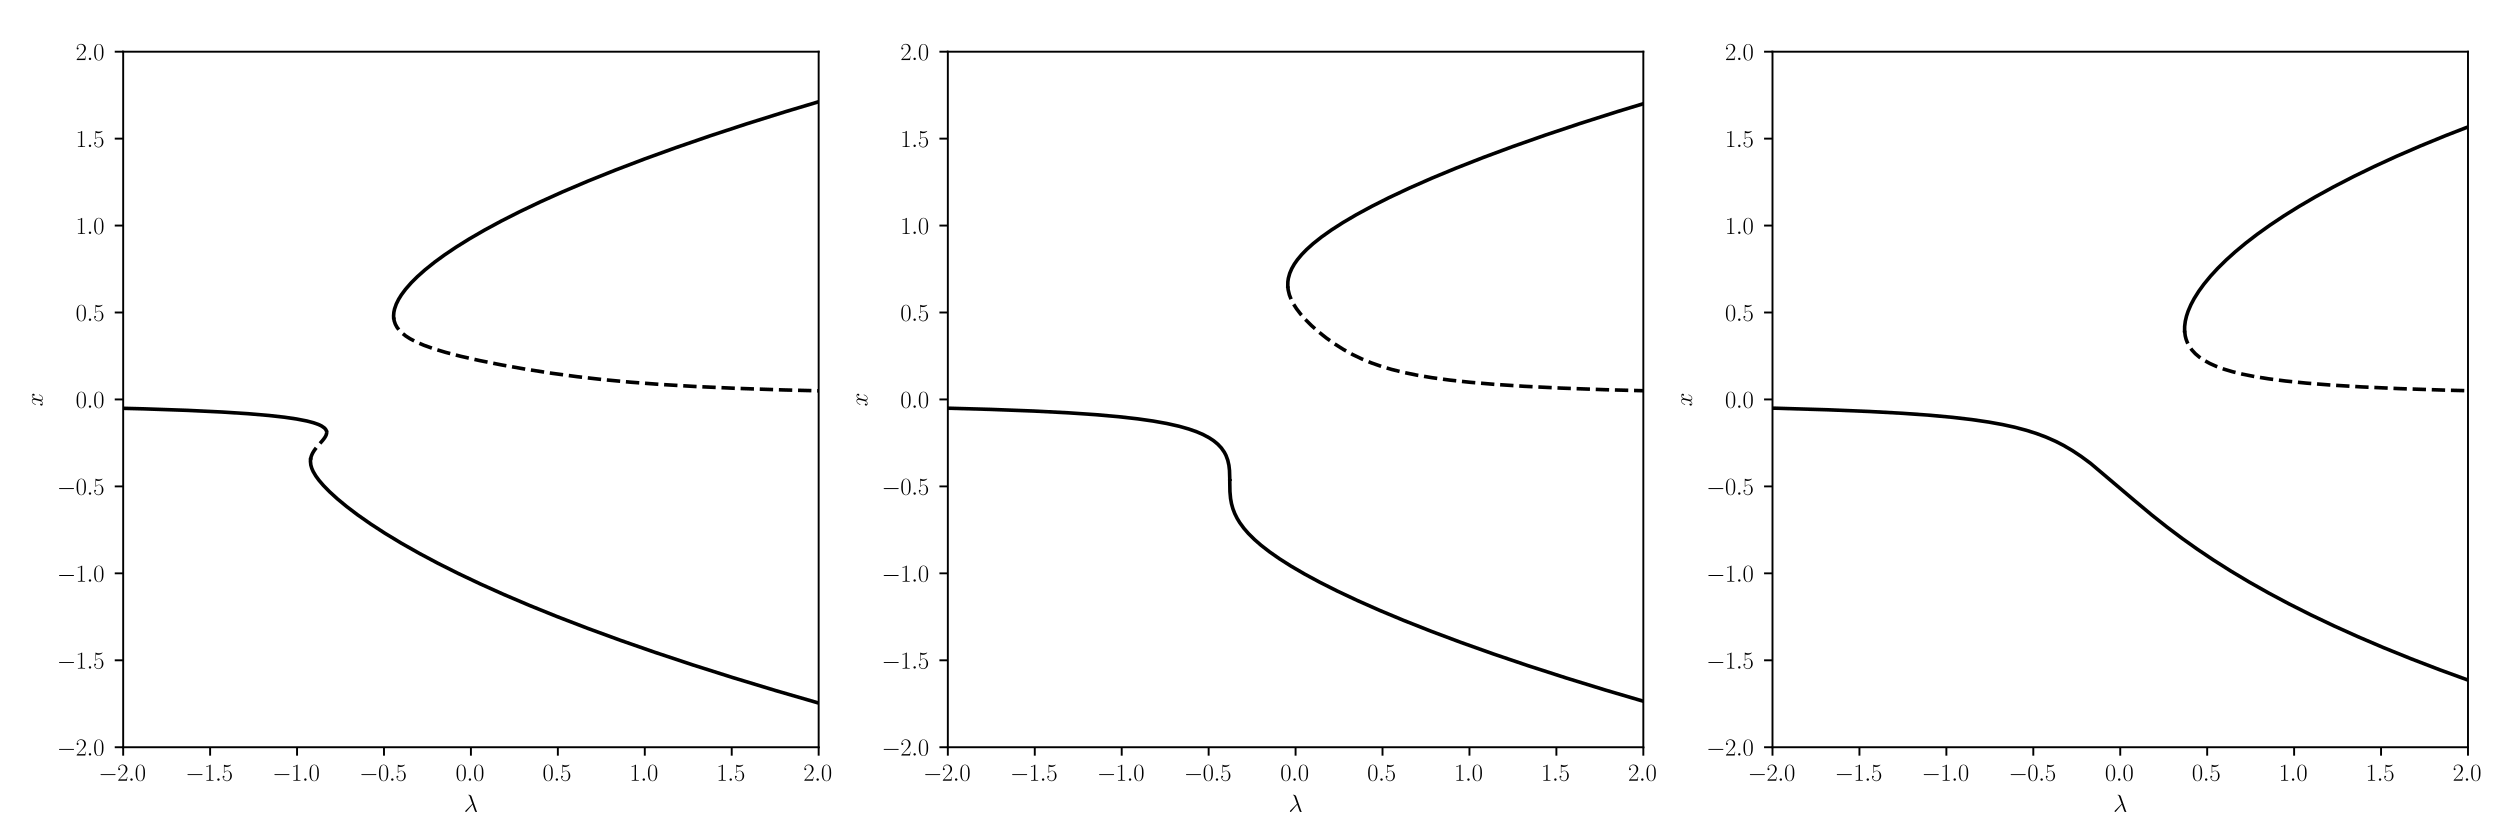 <?xml version="1.0" encoding="utf-8" standalone="no"?>
<!DOCTYPE svg PUBLIC "-//W3C//DTD SVG 1.1//EN"
  "http://www.w3.org/Graphics/SVG/1.1/DTD/svg11.dtd">
<svg xmlns:xlink="http://www.w3.org/1999/xlink" width="1037.838pt" height="345.6pt" viewBox="0 0 1037.838 345.6" xmlns="http://www.w3.org/2000/svg" version="1.1">
 <defs>
  <style type="text/css">*{stroke-linejoin: round; stroke-linecap: butt}</style>
 </defs>
 <g id="figure_1">
  <g id="patch_1">
   <path d="M 0 345.6 
L 1037.838 345.6 
L 1037.838 0 
L 0 0 
z
" style="fill: #ffffff"/>
  </g>
  <g id="axes_1">
   <g id="patch_2">
    <path d="M 51.134 310.191 
L 339.855 310.191 
L 339.855 21.47 
L 51.134 21.47 
z
" style="fill: #ffffff"/>
   </g>
   <g id="matplotlib.axis_1">
    <g id="xtick_1">
     <g id="line2d_1">
      <defs>
       <path id="m8a05179e22" d="M 0 0 
L 0 3.5 
" style="stroke: #000000; stroke-width: 0.8"/>
      </defs>
      <g>
       <use xlink:href="#m8a05179e22" x="51.134" y="310.191" style="stroke: #000000; stroke-width: 0.8"/>
      </g>
     </g>
     <g id="text_1">
      <!-- $\mathdefault{−2.0}$ -->
      <g transform="translate(40.895 324.11) scale(0.1 -0.1)">
       <defs>
        <path id="CMSY10-0" d="M 4218 1472 
C 4326 1472 4442 1472 4442 1600 
C 4442 1728 4326 1728 4218 1728 
L 755 1728 
C 646 1728 531 1728 531 1600 
C 531 1472 646 1472 755 1472 
L 4218 1472 
z
" transform="scale(0.016)"/>
        <path id="CMR17-32" d="M 2669 989 
L 2554 989 
C 2490 536 2438 459 2413 420 
C 2381 369 1920 369 1830 369 
L 602 369 
C 832 619 1280 1072 1824 1597 
C 2214 1967 2669 2402 2669 3035 
C 2669 3790 2067 4224 1395 4224 
C 691 4224 262 3604 262 3030 
C 262 2780 448 2748 525 2748 
C 589 2748 781 2787 781 3010 
C 781 3207 614 3264 525 3264 
C 486 3264 448 3258 422 3245 
C 544 3790 915 4058 1306 4058 
C 1862 4058 2227 3617 2227 3035 
C 2227 2479 1901 2000 1536 1584 
L 262 146 
L 262 0 
L 2515 0 
L 2669 989 
z
" transform="scale(0.016)"/>
        <path id="CMMI12-3a" d="M 1178 307 
C 1178 492 1024 619 870 619 
C 685 619 557 466 557 313 
C 557 128 710 0 864 0 
C 1050 0 1178 153 1178 307 
z
" transform="scale(0.016)"/>
        <path id="CMR17-30" d="M 2688 2025 
C 2688 2416 2682 3080 2413 3591 
C 2176 4039 1798 4198 1466 4198 
C 1158 4198 768 4058 525 3597 
C 269 3118 243 2524 243 2025 
C 243 1661 250 1106 448 619 
C 723 -39 1216 -128 1466 -128 
C 1760 -128 2208 -7 2470 600 
C 2662 1042 2688 1559 2688 2025 
z
M 1466 -26 
C 1056 -26 813 325 723 812 
C 653 1188 653 1738 653 2096 
C 653 2588 653 2997 736 3387 
C 858 3929 1216 4096 1466 4096 
C 1728 4096 2067 3923 2189 3400 
C 2272 3036 2278 2607 2278 2096 
C 2278 1680 2278 1169 2202 792 
C 2067 95 1690 -26 1466 -26 
z
" transform="scale(0.016)"/>
       </defs>
       <use xlink:href="#CMSY10-0" transform="scale(0.996)"/>
       <use xlink:href="#CMR17-32" transform="translate(77.487 0) scale(0.996)"/>
       <use xlink:href="#CMMI12-3a" transform="translate(123.178 0) scale(0.996)"/>
       <use xlink:href="#CMR17-30" transform="translate(150.275 0) scale(0.996)"/>
      </g>
     </g>
    </g>
    <g id="xtick_2">
     <g id="line2d_2">
      <g>
       <use xlink:href="#m8a05179e22" x="87.225" y="310.191" style="stroke: #000000; stroke-width: 0.8"/>
      </g>
     </g>
     <g id="text_2">
      <!-- $\mathdefault{−1.5}$ -->
      <g transform="translate(76.985 324.11) scale(0.1 -0.1)">
       <defs>
        <path id="CMR17-31" d="M 1702 4058 
C 1702 4192 1696 4192 1606 4192 
C 1357 3916 979 3827 621 3827 
C 602 3827 570 3827 563 3808 
C 557 3795 557 3782 557 3648 
C 755 3648 1088 3686 1344 3839 
L 1344 461 
C 1344 236 1331 160 781 160 
L 589 160 
L 589 0 
C 896 0 1216 0 1523 0 
C 1830 0 2150 0 2458 0 
L 2458 160 
L 2266 160 
C 1715 160 1702 230 1702 458 
L 1702 4058 
z
" transform="scale(0.016)"/>
        <path id="CMR17-35" d="M 730 3692 
C 794 3666 1056 3584 1325 3584 
C 1920 3584 2246 3911 2432 4100 
C 2432 4157 2432 4192 2394 4192 
C 2387 4192 2374 4192 2323 4163 
C 2099 4058 1837 3973 1517 3973 
C 1325 3973 1037 3999 723 4139 
C 653 4171 640 4171 634 4171 
C 602 4171 595 4164 595 4037 
L 595 2203 
C 595 2089 595 2057 659 2057 
C 691 2057 704 2070 736 2114 
C 941 2401 1222 2522 1542 2522 
C 1766 2522 2246 2382 2246 1289 
C 2246 1085 2246 715 2054 421 
C 1894 159 1645 25 1370 25 
C 947 25 518 320 403 814 
C 429 807 480 795 506 795 
C 589 795 749 840 749 1038 
C 749 1210 627 1280 506 1280 
C 358 1280 262 1190 262 1011 
C 262 454 704 -128 1382 -128 
C 2042 -128 2669 440 2669 1264 
C 2669 2030 2170 2624 1549 2624 
C 1222 2624 947 2503 730 2274 
L 730 3692 
z
" transform="scale(0.016)"/>
       </defs>
       <use xlink:href="#CMSY10-0" transform="scale(0.996)"/>
       <use xlink:href="#CMR17-31" transform="translate(77.487 0) scale(0.996)"/>
       <use xlink:href="#CMMI12-3a" transform="translate(123.178 0) scale(0.996)"/>
       <use xlink:href="#CMR17-35" transform="translate(150.275 0) scale(0.996)"/>
      </g>
     </g>
    </g>
    <g id="xtick_3">
     <g id="line2d_3">
      <g>
       <use xlink:href="#m8a05179e22" x="123.315" y="310.191" style="stroke: #000000; stroke-width: 0.8"/>
      </g>
     </g>
     <g id="text_3">
      <!-- $\mathdefault{−1.0}$ -->
      <g transform="translate(113.075 324.11) scale(0.1 -0.1)">
       <use xlink:href="#CMSY10-0" transform="scale(0.996)"/>
       <use xlink:href="#CMR17-31" transform="translate(77.487 0) scale(0.996)"/>
       <use xlink:href="#CMMI12-3a" transform="translate(123.178 0) scale(0.996)"/>
       <use xlink:href="#CMR17-30" transform="translate(150.275 0) scale(0.996)"/>
      </g>
     </g>
    </g>
    <g id="xtick_4">
     <g id="line2d_4">
      <g>
       <use xlink:href="#m8a05179e22" x="159.405" y="310.191" style="stroke: #000000; stroke-width: 0.8"/>
      </g>
     </g>
     <g id="text_4">
      <!-- $\mathdefault{−0.5}$ -->
      <g transform="translate(149.165 324.11) scale(0.1 -0.1)">
       <use xlink:href="#CMSY10-0" transform="scale(0.996)"/>
       <use xlink:href="#CMR17-30" transform="translate(77.487 0) scale(0.996)"/>
       <use xlink:href="#CMMI12-3a" transform="translate(123.178 0) scale(0.996)"/>
       <use xlink:href="#CMR17-35" transform="translate(150.275 0) scale(0.996)"/>
      </g>
     </g>
    </g>
    <g id="xtick_5">
     <g id="line2d_5">
      <g>
       <use xlink:href="#m8a05179e22" x="195.495" y="310.191" style="stroke: #000000; stroke-width: 0.8"/>
      </g>
     </g>
     <g id="text_5">
      <!-- $\mathdefault{0.0}$ -->
      <g transform="translate(189.13 324.11) scale(0.1 -0.1)">
       <use xlink:href="#CMR17-30" transform="scale(0.996)"/>
       <use xlink:href="#CMMI12-3a" transform="translate(45.69 0) scale(0.996)"/>
       <use xlink:href="#CMR17-30" transform="translate(72.788 0) scale(0.996)"/>
      </g>
     </g>
    </g>
    <g id="xtick_6">
     <g id="line2d_6">
      <g>
       <use xlink:href="#m8a05179e22" x="231.585" y="310.191" style="stroke: #000000; stroke-width: 0.8"/>
      </g>
     </g>
     <g id="text_6">
      <!-- $\mathdefault{0.5}$ -->
      <g transform="translate(225.22 324.11) scale(0.1 -0.1)">
       <use xlink:href="#CMR17-30" transform="scale(0.996)"/>
       <use xlink:href="#CMMI12-3a" transform="translate(45.69 0) scale(0.996)"/>
       <use xlink:href="#CMR17-35" transform="translate(72.788 0) scale(0.996)"/>
      </g>
     </g>
    </g>
    <g id="xtick_7">
     <g id="line2d_7">
      <g>
       <use xlink:href="#m8a05179e22" x="267.675" y="310.191" style="stroke: #000000; stroke-width: 0.8"/>
      </g>
     </g>
     <g id="text_7">
      <!-- $\mathdefault{1.0}$ -->
      <g transform="translate(261.31 324.11) scale(0.1 -0.1)">
       <use xlink:href="#CMR17-31" transform="scale(0.996)"/>
       <use xlink:href="#CMMI12-3a" transform="translate(45.69 0) scale(0.996)"/>
       <use xlink:href="#CMR17-30" transform="translate(72.788 0) scale(0.996)"/>
      </g>
     </g>
    </g>
    <g id="xtick_8">
     <g id="line2d_8">
      <g>
       <use xlink:href="#m8a05179e22" x="303.765" y="310.191" style="stroke: #000000; stroke-width: 0.8"/>
      </g>
     </g>
     <g id="text_8">
      <!-- $\mathdefault{1.5}$ -->
      <g transform="translate(297.4 324.11) scale(0.1 -0.1)">
       <use xlink:href="#CMR17-31" transform="scale(0.996)"/>
       <use xlink:href="#CMMI12-3a" transform="translate(45.69 0) scale(0.996)"/>
       <use xlink:href="#CMR17-35" transform="translate(72.788 0) scale(0.996)"/>
      </g>
     </g>
    </g>
    <g id="xtick_9">
     <g id="line2d_9">
      <g>
       <use xlink:href="#m8a05179e22" x="339.855" y="310.191" style="stroke: #000000; stroke-width: 0.8"/>
      </g>
     </g>
     <g id="text_9">
      <!-- $\mathdefault{2.0}$ -->
      <g transform="translate(333.49 324.11) scale(0.1 -0.1)">
       <use xlink:href="#CMR17-32" transform="scale(0.996)"/>
       <use xlink:href="#CMMI12-3a" transform="translate(45.69 0) scale(0.996)"/>
       <use xlink:href="#CMR17-30" transform="translate(72.788 0) scale(0.996)"/>
      </g>
     </g>
    </g>
    <g id="text_10">
     <!-- $\lambda$ -->
     <g transform="translate(192.589 336.965) scale(0.1 -0.1)">
      <defs>
       <path id="CMMI12-15" d="M 1978 3965 
C 1818 4416 1312 4416 1229 4416 
C 1190 4416 1120 4416 1120 4352 
C 1120 4302 1158 4295 1190 4289 
C 1286 4276 1363 4263 1466 4080 
C 1530 3959 2189 2059 2189 2046 
C 2189 2040 2182 2033 2131 1982 
L 467 311 
C 390 234 339 183 339 102 
C 339 12 416 -64 518 -64 
C 544 -64 614 -51 653 -13 
C 755 82 1670 1194 2253 1881 
C 2419 1383 2624 797 2822 261 
C 2854 166 2886 76 2976 -6 
C 3040 -64 3053 -64 3232 -64 
L 3354 -64 
C 3379 -64 3424 -64 3424 -13 
C 3424 13 3418 19 3392 45 
C 3334 115 3290 229 3264 306 
L 1978 3965 
z
" transform="scale(0.016)"/>
      </defs>
      <use xlink:href="#CMMI12-15" transform="scale(0.996)"/>
     </g>
    </g>
   </g>
   <g id="matplotlib.axis_2">
    <g id="ytick_1">
     <g id="line2d_10">
      <defs>
       <path id="ma10613ecb6" d="M 0 0 
L -3.5 0 
" style="stroke: #000000; stroke-width: 0.8"/>
      </defs>
      <g>
       <use xlink:href="#ma10613ecb6" x="51.134" y="310.191" style="stroke: #000000; stroke-width: 0.8"/>
      </g>
     </g>
     <g id="text_11">
      <!-- $\mathdefault{−2.0}$ -->
      <g transform="translate(23.656 313.65) scale(0.1 -0.1)">
       <use xlink:href="#CMSY10-0" transform="scale(0.996)"/>
       <use xlink:href="#CMR17-32" transform="translate(77.487 0) scale(0.996)"/>
       <use xlink:href="#CMMI12-3a" transform="translate(123.178 0) scale(0.996)"/>
       <use xlink:href="#CMR17-30" transform="translate(150.275 0) scale(0.996)"/>
      </g>
     </g>
    </g>
    <g id="ytick_2">
     <g id="line2d_11">
      <g>
       <use xlink:href="#ma10613ecb6" x="51.134" y="274.101" style="stroke: #000000; stroke-width: 0.8"/>
      </g>
     </g>
     <g id="text_12">
      <!-- $\mathdefault{−1.5}$ -->
      <g transform="translate(23.656 277.56) scale(0.1 -0.1)">
       <use xlink:href="#CMSY10-0" transform="scale(0.996)"/>
       <use xlink:href="#CMR17-31" transform="translate(77.487 0) scale(0.996)"/>
       <use xlink:href="#CMMI12-3a" transform="translate(123.178 0) scale(0.996)"/>
       <use xlink:href="#CMR17-35" transform="translate(150.275 0) scale(0.996)"/>
      </g>
     </g>
    </g>
    <g id="ytick_3">
     <g id="line2d_12">
      <g>
       <use xlink:href="#ma10613ecb6" x="51.134" y="238.011" style="stroke: #000000; stroke-width: 0.8"/>
      </g>
     </g>
     <g id="text_13">
      <!-- $\mathdefault{−1.0}$ -->
      <g transform="translate(23.656 241.47) scale(0.1 -0.1)">
       <use xlink:href="#CMSY10-0" transform="scale(0.996)"/>
       <use xlink:href="#CMR17-31" transform="translate(77.487 0) scale(0.996)"/>
       <use xlink:href="#CMMI12-3a" transform="translate(123.178 0) scale(0.996)"/>
       <use xlink:href="#CMR17-30" transform="translate(150.275 0) scale(0.996)"/>
      </g>
     </g>
    </g>
    <g id="ytick_4">
     <g id="line2d_13">
      <g>
       <use xlink:href="#ma10613ecb6" x="51.134" y="201.921" style="stroke: #000000; stroke-width: 0.8"/>
      </g>
     </g>
     <g id="text_14">
      <!-- $\mathdefault{−0.5}$ -->
      <g transform="translate(23.656 205.38) scale(0.1 -0.1)">
       <use xlink:href="#CMSY10-0" transform="scale(0.996)"/>
       <use xlink:href="#CMR17-30" transform="translate(77.487 0) scale(0.996)"/>
       <use xlink:href="#CMMI12-3a" transform="translate(123.178 0) scale(0.996)"/>
       <use xlink:href="#CMR17-35" transform="translate(150.275 0) scale(0.996)"/>
      </g>
     </g>
    </g>
    <g id="ytick_5">
     <g id="line2d_14">
      <g>
       <use xlink:href="#ma10613ecb6" x="51.134" y="165.831" style="stroke: #000000; stroke-width: 0.8"/>
      </g>
     </g>
     <g id="text_15">
      <!-- $\mathdefault{0.0}$ -->
      <g transform="translate(31.404 169.29) scale(0.1 -0.1)">
       <use xlink:href="#CMR17-30" transform="scale(0.996)"/>
       <use xlink:href="#CMMI12-3a" transform="translate(45.69 0) scale(0.996)"/>
       <use xlink:href="#CMR17-30" transform="translate(72.788 0) scale(0.996)"/>
      </g>
     </g>
    </g>
    <g id="ytick_6">
     <g id="line2d_15">
      <g>
       <use xlink:href="#ma10613ecb6" x="51.134" y="129.741" style="stroke: #000000; stroke-width: 0.8"/>
      </g>
     </g>
     <g id="text_16">
      <!-- $\mathdefault{0.5}$ -->
      <g transform="translate(31.404 133.2) scale(0.1 -0.1)">
       <use xlink:href="#CMR17-30" transform="scale(0.996)"/>
       <use xlink:href="#CMMI12-3a" transform="translate(45.69 0) scale(0.996)"/>
       <use xlink:href="#CMR17-35" transform="translate(72.788 0) scale(0.996)"/>
      </g>
     </g>
    </g>
    <g id="ytick_7">
     <g id="line2d_16">
      <g>
       <use xlink:href="#ma10613ecb6" x="51.134" y="93.651" style="stroke: #000000; stroke-width: 0.8"/>
      </g>
     </g>
     <g id="text_17">
      <!-- $\mathdefault{1.0}$ -->
      <g transform="translate(31.404 97.11) scale(0.1 -0.1)">
       <use xlink:href="#CMR17-31" transform="scale(0.996)"/>
       <use xlink:href="#CMMI12-3a" transform="translate(45.69 0) scale(0.996)"/>
       <use xlink:href="#CMR17-30" transform="translate(72.788 0) scale(0.996)"/>
      </g>
     </g>
    </g>
    <g id="ytick_8">
     <g id="line2d_17">
      <g>
       <use xlink:href="#ma10613ecb6" x="51.134" y="57.561" style="stroke: #000000; stroke-width: 0.8"/>
      </g>
     </g>
     <g id="text_18">
      <!-- $\mathdefault{1.5}$ -->
      <g transform="translate(31.404 61.02) scale(0.1 -0.1)">
       <use xlink:href="#CMR17-31" transform="scale(0.996)"/>
       <use xlink:href="#CMMI12-3a" transform="translate(45.69 0) scale(0.996)"/>
       <use xlink:href="#CMR17-35" transform="translate(72.788 0) scale(0.996)"/>
      </g>
     </g>
    </g>
    <g id="ytick_9">
     <g id="line2d_18">
      <g>
       <use xlink:href="#ma10613ecb6" x="51.134" y="21.47" style="stroke: #000000; stroke-width: 0.8"/>
      </g>
     </g>
     <g id="text_19">
      <!-- $\mathdefault{2.0}$ -->
      <g transform="translate(31.404 24.93) scale(0.1 -0.1)">
       <use xlink:href="#CMR17-32" transform="scale(0.996)"/>
       <use xlink:href="#CMMI12-3a" transform="translate(45.69 0) scale(0.996)"/>
       <use xlink:href="#CMR17-30" transform="translate(72.788 0) scale(0.996)"/>
      </g>
     </g>
    </g>
    <g id="text_20">
     <!-- $x$ -->
     <g transform="translate(17.718 168.678) rotate(-90) scale(0.1 -0.1)">
      <defs>
       <path id="CMMI12-78" d="M 3034 2606 
C 2829 2567 2752 2414 2752 2293 
C 2752 2139 2874 2088 2963 2088 
C 3155 2088 3290 2254 3290 2427 
C 3290 2695 2982 2816 2714 2816 
C 2323 2816 2106 2433 2048 2312 
C 1901 2816 1504 2816 1389 2816 
C 736 2816 390 1980 390 1839 
C 390 1814 416 1782 461 1782 
C 512 1782 525 1820 538 1846 
C 755 2555 1184 2689 1370 2689 
C 1658 2689 1715 2420 1715 2267 
C 1715 2127 1677 1980 1600 1673 
L 1382 798 
C 1286 415 1101 64 762 64 
C 730 64 570 64 435 147 
C 666 192 717 383 717 460 
C 717 588 621 664 499 664 
C 346 664 179 530 179 326 
C 179 57 480 -64 755 -64 
C 1062 -64 1280 179 1414 441 
C 1517 64 1837 -64 2074 -64 
C 2726 -64 3072 773 3072 913 
C 3072 945 3046 971 3008 971 
C 2950 971 2944 939 2925 888 
C 2752 326 2381 64 2093 64 
C 1869 64 1747 230 1747 492 
C 1747 632 1773 734 1875 1156 
L 2099 2024 
C 2195 2408 2413 2689 2707 2689 
C 2720 2689 2899 2689 3034 2606 
z
" transform="scale(0.016)"/>
      </defs>
      <use xlink:href="#CMMI12-78" transform="scale(0.996)"/>
     </g>
    </g>
   </g>
   <g id="line2d_19">
    <path d="M 412.035 22.498 
L 382.703 30.153 
L 362.516 35.691 
L 343.781 41.058 
L 326.495 46.234 
L 309.964 51.412 
L 294.876 56.365 
L 280.544 61.3 
L 267.648 65.966 
L 255.506 70.587 
L 244.118 75.157 
L 233.488 79.67 
L 224.272 83.814 
L 215.802 87.852 
L 208.077 91.769 
L 201.094 95.547 
L 194.849 99.166 
L 189.335 102.602 
L 184.545 105.825 
L 180.463 108.802 
L 176.516 111.956 
L 173.279 114.833 
L 170.723 117.379 
L 168.345 120.093 
L 166.624 122.41 
L 165.483 124.25 
L 164.519 126.188 
L 163.801 128.229 
L 163.505 129.641 
L 163.397 131.102 
L 163.425 131.823 
L 163.425 131.823 
" clip-path="url(#p30f70bf862)" style="fill: none; stroke: #000000; stroke-width: 1.5; stroke-linecap: square"/>
   </g>
   <g id="line2d_20">
    <path d="M 163.425 131.823 
L 163.659 133.246 
L 164.131 134.609 
L 164.821 135.876 
L 165.69 137.028 
L 166.694 138.064 
L 168.376 139.426 
L 170.195 140.598 
L 172.751 141.94 
L 176.067 143.363 
L 180.146 144.815 
L 184.983 146.275 
L 191.27 147.908 
L 199.014 149.659 
L 208.216 151.494 
L 218.167 153.257 
L 228.864 154.927 
L 239.594 156.371 
L 250.352 157.592 
L 261.85 158.666 
L 274.086 159.587 
L 288.497 160.439 
L 305.081 161.19 
L 325.28 161.876 
L 350.535 162.5 
L 383.011 163.066 
L 412.035 163.433 
L 412.035 163.433 
" clip-path="url(#p30f70bf862)" style="fill: none; stroke-dasharray: 5.55,2.4; stroke-dashoffset: 0; stroke: #000000; stroke-width: 1.5"/>
   </g>
   <g id="line2d_21">
    <path d="M 412.035 310.975 
L 381.954 303.33 
L 361.03 297.756 
L 340.861 292.154 
L 322.144 286.727 
L 304.183 281.285 
L 287.67 276.05 
L 271.915 270.818 
L 257.6 265.833 
L 244.041 260.878 
L 231.24 255.959 
L 219.864 251.359 
L 209.239 246.835 
L 199.361 242.402 
L 190.231 238.072 
L 181.844 233.865 
L 174.196 229.798 
L 166.658 225.532 
L 159.867 221.42 
L 153.815 217.486 
L 148.495 213.76 
L 143.895 210.27 
L 140.002 207.049 
L 136.803 204.13 
L 134.278 201.553 
L 132.4 199.361 
L 131.12 197.614 
L 130.018 195.752 
L 129.436 194.431 
L 129.035 193.046 
L 128.881 191.564 
L 128.919 190.843 
L 128.919 190.843 
" clip-path="url(#p30f70bf862)" style="fill: none; stroke: #000000; stroke-width: 1.5; stroke-linecap: square"/>
   </g>
   <g id="line2d_22">
    <path d="M 128.919 190.843 
L 129.034 190.131 
L 129.223 189.434 
L 129.477 188.759 
L 129.789 188.108 
L 130.147 187.481 
L 130.543 186.878 
L 130.969 186.294 
L 131.416 185.728 
L 131.88 185.175 
L 132.353 184.63 
L 132.832 184.09 
L 133.311 183.55 
L 133.784 183.005 
L 134.242 182.447 
L 134.676 181.87 
L 135.067 181.263 
L 135.387 180.616 
L 135.585 179.922 
L 135.616 179.539 
L 135.496 178.828 
" clip-path="url(#p30f70bf862)" style="fill: none; stroke-dasharray: 5.55,2.4; stroke-dashoffset: 0; stroke: #000000; stroke-width: 1.5"/>
   </g>
   <g id="line2d_23">
    <path d="M 135.496 178.828 
L 135.155 178.191 
L 134.669 177.658 
L 133.486 176.834 
L 132.184 176.213 
L 130.142 175.495 
L 127.349 174.764 
L 123.099 173.937 
L 118.1 173.204 
L 111.644 172.48 
L 103.014 171.742 
L 92.21 171.046 
L 77.79 170.355 
L 59.757 169.723 
L 35.945 169.124 
L 4.912 168.578 
L -1 168.494 
L -1 168.494 
" clip-path="url(#p30f70bf862)" style="fill: none; stroke: #000000; stroke-width: 1.5; stroke-linecap: square"/>
   </g>
   <g id="patch_3">
    <path d="M 51.134 310.191 
L 51.134 21.47 
" style="fill: none; stroke: #000000; stroke-width: 0.8; stroke-linejoin: miter; stroke-linecap: square"/>
   </g>
   <g id="patch_4">
    <path d="M 339.855 310.191 
L 339.855 21.47 
" style="fill: none; stroke: #000000; stroke-width: 0.8; stroke-linejoin: miter; stroke-linecap: square"/>
   </g>
   <g id="patch_5">
    <path d="M 51.134 310.191 
L 339.855 310.191 
" style="fill: none; stroke: #000000; stroke-width: 0.8; stroke-linejoin: miter; stroke-linecap: square"/>
   </g>
   <g id="patch_6">
    <path d="M 51.134 21.47 
L 339.855 21.47 
" style="fill: none; stroke: #000000; stroke-width: 0.8; stroke-linejoin: miter; stroke-linecap: square"/>
   </g>
  </g>
  <g id="axes_2">
   <g id="patch_7">
    <path d="M 393.48 310.191 
L 682.201 310.191 
L 682.201 21.47 
L 393.48 21.47 
z
" style="fill: #ffffff"/>
   </g>
   <g id="matplotlib.axis_3">
    <g id="xtick_10">
     <g id="line2d_24">
      <g>
       <use xlink:href="#m8a05179e22" x="393.48" y="310.191" style="stroke: #000000; stroke-width: 0.8"/>
      </g>
     </g>
     <g id="text_21">
      <!-- $\mathdefault{−2.0}$ -->
      <g transform="translate(383.241 324.11) scale(0.1 -0.1)">
       <use xlink:href="#CMSY10-0" transform="scale(0.996)"/>
       <use xlink:href="#CMR17-32" transform="translate(77.487 0) scale(0.996)"/>
       <use xlink:href="#CMMI12-3a" transform="translate(123.178 0) scale(0.996)"/>
       <use xlink:href="#CMR17-30" transform="translate(150.275 0) scale(0.996)"/>
      </g>
     </g>
    </g>
    <g id="xtick_11">
     <g id="line2d_25">
      <g>
       <use xlink:href="#m8a05179e22" x="429.571" y="310.191" style="stroke: #000000; stroke-width: 0.8"/>
      </g>
     </g>
     <g id="text_22">
      <!-- $\mathdefault{−1.5}$ -->
      <g transform="translate(419.331 324.11) scale(0.1 -0.1)">
       <use xlink:href="#CMSY10-0" transform="scale(0.996)"/>
       <use xlink:href="#CMR17-31" transform="translate(77.487 0) scale(0.996)"/>
       <use xlink:href="#CMMI12-3a" transform="translate(123.178 0) scale(0.996)"/>
       <use xlink:href="#CMR17-35" transform="translate(150.275 0) scale(0.996)"/>
      </g>
     </g>
    </g>
    <g id="xtick_12">
     <g id="line2d_26">
      <g>
       <use xlink:href="#m8a05179e22" x="465.661" y="310.191" style="stroke: #000000; stroke-width: 0.8"/>
      </g>
     </g>
     <g id="text_23">
      <!-- $\mathdefault{−1.0}$ -->
      <g transform="translate(455.421 324.11) scale(0.1 -0.1)">
       <use xlink:href="#CMSY10-0" transform="scale(0.996)"/>
       <use xlink:href="#CMR17-31" transform="translate(77.487 0) scale(0.996)"/>
       <use xlink:href="#CMMI12-3a" transform="translate(123.178 0) scale(0.996)"/>
       <use xlink:href="#CMR17-30" transform="translate(150.275 0) scale(0.996)"/>
      </g>
     </g>
    </g>
    <g id="xtick_13">
     <g id="line2d_27">
      <g>
       <use xlink:href="#m8a05179e22" x="501.751" y="310.191" style="stroke: #000000; stroke-width: 0.8"/>
      </g>
     </g>
     <g id="text_24">
      <!-- $\mathdefault{−0.5}$ -->
      <g transform="translate(491.511 324.11) scale(0.1 -0.1)">
       <use xlink:href="#CMSY10-0" transform="scale(0.996)"/>
       <use xlink:href="#CMR17-30" transform="translate(77.487 0) scale(0.996)"/>
       <use xlink:href="#CMMI12-3a" transform="translate(123.178 0) scale(0.996)"/>
       <use xlink:href="#CMR17-35" transform="translate(150.275 0) scale(0.996)"/>
      </g>
     </g>
    </g>
    <g id="xtick_14">
     <g id="line2d_28">
      <g>
       <use xlink:href="#m8a05179e22" x="537.841" y="310.191" style="stroke: #000000; stroke-width: 0.8"/>
      </g>
     </g>
     <g id="text_25">
      <!-- $\mathdefault{0.0}$ -->
      <g transform="translate(531.476 324.11) scale(0.1 -0.1)">
       <use xlink:href="#CMR17-30" transform="scale(0.996)"/>
       <use xlink:href="#CMMI12-3a" transform="translate(45.69 0) scale(0.996)"/>
       <use xlink:href="#CMR17-30" transform="translate(72.788 0) scale(0.996)"/>
      </g>
     </g>
    </g>
    <g id="xtick_15">
     <g id="line2d_29">
      <g>
       <use xlink:href="#m8a05179e22" x="573.931" y="310.191" style="stroke: #000000; stroke-width: 0.8"/>
      </g>
     </g>
     <g id="text_26">
      <!-- $\mathdefault{0.5}$ -->
      <g transform="translate(567.566 324.11) scale(0.1 -0.1)">
       <use xlink:href="#CMR17-30" transform="scale(0.996)"/>
       <use xlink:href="#CMMI12-3a" transform="translate(45.69 0) scale(0.996)"/>
       <use xlink:href="#CMR17-35" transform="translate(72.788 0) scale(0.996)"/>
      </g>
     </g>
    </g>
    <g id="xtick_16">
     <g id="line2d_30">
      <g>
       <use xlink:href="#m8a05179e22" x="610.021" y="310.191" style="stroke: #000000; stroke-width: 0.8"/>
      </g>
     </g>
     <g id="text_27">
      <!-- $\mathdefault{1.0}$ -->
      <g transform="translate(603.656 324.11) scale(0.1 -0.1)">
       <use xlink:href="#CMR17-31" transform="scale(0.996)"/>
       <use xlink:href="#CMMI12-3a" transform="translate(45.69 0) scale(0.996)"/>
       <use xlink:href="#CMR17-30" transform="translate(72.788 0) scale(0.996)"/>
      </g>
     </g>
    </g>
    <g id="xtick_17">
     <g id="line2d_31">
      <g>
       <use xlink:href="#m8a05179e22" x="646.111" y="310.191" style="stroke: #000000; stroke-width: 0.8"/>
      </g>
     </g>
     <g id="text_28">
      <!-- $\mathdefault{1.5}$ -->
      <g transform="translate(639.746 324.11) scale(0.1 -0.1)">
       <use xlink:href="#CMR17-31" transform="scale(0.996)"/>
       <use xlink:href="#CMMI12-3a" transform="translate(45.69 0) scale(0.996)"/>
       <use xlink:href="#CMR17-35" transform="translate(72.788 0) scale(0.996)"/>
      </g>
     </g>
    </g>
    <g id="xtick_18">
     <g id="line2d_32">
      <g>
       <use xlink:href="#m8a05179e22" x="682.201" y="310.191" style="stroke: #000000; stroke-width: 0.8"/>
      </g>
     </g>
     <g id="text_29">
      <!-- $\mathdefault{2.0}$ -->
      <g transform="translate(675.836 324.11) scale(0.1 -0.1)">
       <use xlink:href="#CMR17-32" transform="scale(0.996)"/>
       <use xlink:href="#CMMI12-3a" transform="translate(45.69 0) scale(0.996)"/>
       <use xlink:href="#CMR17-30" transform="translate(72.788 0) scale(0.996)"/>
      </g>
     </g>
    </g>
    <g id="text_30">
     <!-- $\lambda$ -->
     <g transform="translate(534.935 336.965) scale(0.1 -0.1)">
      <use xlink:href="#CMMI12-15" transform="scale(0.996)"/>
     </g>
    </g>
   </g>
   <g id="matplotlib.axis_4">
    <g id="ytick_10">
     <g id="line2d_33">
      <g>
       <use xlink:href="#ma10613ecb6" x="393.48" y="310.191" style="stroke: #000000; stroke-width: 0.8"/>
      </g>
     </g>
     <g id="text_31">
      <!-- $\mathdefault{−2.0}$ -->
      <g transform="translate(366.002 313.65) scale(0.1 -0.1)">
       <use xlink:href="#CMSY10-0" transform="scale(0.996)"/>
       <use xlink:href="#CMR17-32" transform="translate(77.487 0) scale(0.996)"/>
       <use xlink:href="#CMMI12-3a" transform="translate(123.178 0) scale(0.996)"/>
       <use xlink:href="#CMR17-30" transform="translate(150.275 0) scale(0.996)"/>
      </g>
     </g>
    </g>
    <g id="ytick_11">
     <g id="line2d_34">
      <g>
       <use xlink:href="#ma10613ecb6" x="393.48" y="274.101" style="stroke: #000000; stroke-width: 0.8"/>
      </g>
     </g>
     <g id="text_32">
      <!-- $\mathdefault{−1.5}$ -->
      <g transform="translate(366.002 277.56) scale(0.1 -0.1)">
       <use xlink:href="#CMSY10-0" transform="scale(0.996)"/>
       <use xlink:href="#CMR17-31" transform="translate(77.487 0) scale(0.996)"/>
       <use xlink:href="#CMMI12-3a" transform="translate(123.178 0) scale(0.996)"/>
       <use xlink:href="#CMR17-35" transform="translate(150.275 0) scale(0.996)"/>
      </g>
     </g>
    </g>
    <g id="ytick_12">
     <g id="line2d_35">
      <g>
       <use xlink:href="#ma10613ecb6" x="393.48" y="238.011" style="stroke: #000000; stroke-width: 0.8"/>
      </g>
     </g>
     <g id="text_33">
      <!-- $\mathdefault{−1.0}$ -->
      <g transform="translate(366.002 241.47) scale(0.1 -0.1)">
       <use xlink:href="#CMSY10-0" transform="scale(0.996)"/>
       <use xlink:href="#CMR17-31" transform="translate(77.487 0) scale(0.996)"/>
       <use xlink:href="#CMMI12-3a" transform="translate(123.178 0) scale(0.996)"/>
       <use xlink:href="#CMR17-30" transform="translate(150.275 0) scale(0.996)"/>
      </g>
     </g>
    </g>
    <g id="ytick_13">
     <g id="line2d_36">
      <g>
       <use xlink:href="#ma10613ecb6" x="393.48" y="201.921" style="stroke: #000000; stroke-width: 0.8"/>
      </g>
     </g>
     <g id="text_34">
      <!-- $\mathdefault{−0.5}$ -->
      <g transform="translate(366.002 205.38) scale(0.1 -0.1)">
       <use xlink:href="#CMSY10-0" transform="scale(0.996)"/>
       <use xlink:href="#CMR17-30" transform="translate(77.487 0) scale(0.996)"/>
       <use xlink:href="#CMMI12-3a" transform="translate(123.178 0) scale(0.996)"/>
       <use xlink:href="#CMR17-35" transform="translate(150.275 0) scale(0.996)"/>
      </g>
     </g>
    </g>
    <g id="ytick_14">
     <g id="line2d_37">
      <g>
       <use xlink:href="#ma10613ecb6" x="393.48" y="165.831" style="stroke: #000000; stroke-width: 0.8"/>
      </g>
     </g>
     <g id="text_35">
      <!-- $\mathdefault{0.0}$ -->
      <g transform="translate(373.75 169.29) scale(0.1 -0.1)">
       <use xlink:href="#CMR17-30" transform="scale(0.996)"/>
       <use xlink:href="#CMMI12-3a" transform="translate(45.69 0) scale(0.996)"/>
       <use xlink:href="#CMR17-30" transform="translate(72.788 0) scale(0.996)"/>
      </g>
     </g>
    </g>
    <g id="ytick_15">
     <g id="line2d_38">
      <g>
       <use xlink:href="#ma10613ecb6" x="393.48" y="129.741" style="stroke: #000000; stroke-width: 0.8"/>
      </g>
     </g>
     <g id="text_36">
      <!-- $\mathdefault{0.5}$ -->
      <g transform="translate(373.75 133.2) scale(0.1 -0.1)">
       <use xlink:href="#CMR17-30" transform="scale(0.996)"/>
       <use xlink:href="#CMMI12-3a" transform="translate(45.69 0) scale(0.996)"/>
       <use xlink:href="#CMR17-35" transform="translate(72.788 0) scale(0.996)"/>
      </g>
     </g>
    </g>
    <g id="ytick_16">
     <g id="line2d_39">
      <g>
       <use xlink:href="#ma10613ecb6" x="393.48" y="93.651" style="stroke: #000000; stroke-width: 0.8"/>
      </g>
     </g>
     <g id="text_37">
      <!-- $\mathdefault{1.0}$ -->
      <g transform="translate(373.75 97.11) scale(0.1 -0.1)">
       <use xlink:href="#CMR17-31" transform="scale(0.996)"/>
       <use xlink:href="#CMMI12-3a" transform="translate(45.69 0) scale(0.996)"/>
       <use xlink:href="#CMR17-30" transform="translate(72.788 0) scale(0.996)"/>
      </g>
     </g>
    </g>
    <g id="ytick_17">
     <g id="line2d_40">
      <g>
       <use xlink:href="#ma10613ecb6" x="393.48" y="57.561" style="stroke: #000000; stroke-width: 0.8"/>
      </g>
     </g>
     <g id="text_38">
      <!-- $\mathdefault{1.5}$ -->
      <g transform="translate(373.75 61.02) scale(0.1 -0.1)">
       <use xlink:href="#CMR17-31" transform="scale(0.996)"/>
       <use xlink:href="#CMMI12-3a" transform="translate(45.69 0) scale(0.996)"/>
       <use xlink:href="#CMR17-35" transform="translate(72.788 0) scale(0.996)"/>
      </g>
     </g>
    </g>
    <g id="ytick_18">
     <g id="line2d_41">
      <g>
       <use xlink:href="#ma10613ecb6" x="393.48" y="21.47" style="stroke: #000000; stroke-width: 0.8"/>
      </g>
     </g>
     <g id="text_39">
      <!-- $\mathdefault{2.0}$ -->
      <g transform="translate(373.75 24.93) scale(0.1 -0.1)">
       <use xlink:href="#CMR17-32" transform="scale(0.996)"/>
       <use xlink:href="#CMMI12-3a" transform="translate(45.69 0) scale(0.996)"/>
       <use xlink:href="#CMR17-30" transform="translate(72.788 0) scale(0.996)"/>
      </g>
     </g>
    </g>
    <g id="text_40">
     <!-- $x$ -->
     <g transform="translate(360.064 168.678) rotate(-90) scale(0.1 -0.1)">
      <use xlink:href="#CMMI12-78" transform="scale(0.996)"/>
     </g>
    </g>
   </g>
   <g id="line2d_42">
    <path d="M 754.381 23.008 
L 725.768 30.563 
L 706.296 35.973 
L 688.274 41.208 
L 671.699 46.244 
L 655.88 51.281 
L 641.505 56.087 
L 627.887 60.877 
L 615.705 65.394 
L 604.28 69.87 
L 594.28 74.02 
L 585.033 78.095 
L 576.543 82.09 
L 569.453 85.665 
L 563.108 89.105 
L 557.507 92.395 
L 552.65 95.516 
L 548.531 98.442 
L 545.14 101.135 
L 542.456 103.547 
L 540.44 105.613 
L 538.587 107.826 
L 537.343 109.598 
L 536.269 111.477 
L 535.414 113.465 
L 534.838 115.551 
L 534.634 116.979 
L 534.603 118.852 
L 534.603 118.852 
" clip-path="url(#pe82524a3d6)" style="fill: none; stroke: #000000; stroke-width: 1.5; stroke-linecap: square"/>
   </g>
   <g id="line2d_43">
    <path d="M 534.603 118.852 
L 534.76 120.287 
L 535.265 122.391 
L 536.048 124.409 
L 537.049 126.328 
L 538.218 128.15 
L 539.969 130.444 
L 541.883 132.606 
L 544.44 135.151 
L 547.137 137.549 
L 550.521 140.25 
L 554.048 142.763 
L 557.709 145.076 
L 561.497 147.173 
L 565.403 149.044 
L 569.409 150.688 
L 573.497 152.117 
L 577.648 153.35 
L 582.549 154.574 
L 588.205 155.74 
L 594.611 156.814 
L 601.764 157.782 
L 610.375 158.71 
L 620.444 159.561 
L 632.689 160.359 
L 647.828 161.106 
L 666.582 161.79 
L 690.393 162.419 
L 720.704 162.983 
L 754.381 163.426 
L 754.381 163.426 
" clip-path="url(#pe82524a3d6)" style="fill: none; stroke-dasharray: 5.55,2.4; stroke-dashoffset: 0; stroke: #000000; stroke-width: 1.5"/>
   </g>
   <g id="line2d_44">
    <path d="M 754.381 310.49 
L 725.019 302.948 
L 704.112 297.309 
L 684.659 291.829 
L 666.656 286.528 
L 650.1 281.43 
L 634.301 276.334 
L 619.943 271.475 
L 606.342 266.638 
L 594.174 262.082 
L 582.762 257.573 
L 572.771 253.401 
L 563.531 249.312 
L 555.043 245.312 
L 547.951 241.742 
L 541.6 238.313 
L 535.988 235.041 
L 531.115 231.945 
L 526.974 229.05 
L 523.553 226.395 
L 520.83 224.028 
L 518.266 221.489 
L 516.373 219.31 
L 514.667 216.981 
L 513.545 215.13 
L 512.586 213.189 
L 511.811 211.168 
L 511.234 209.082 
L 510.849 206.951 
L 510.589 204.077 
L 510.522 200.373 
L 510.522 199.651 
L 510.522 199.651 
" clip-path="url(#pe82524a3d6)" style="fill: none; stroke: #000000; stroke-width: 1.5; stroke-linecap: square"/>
   </g>
   <g id="line2d_45">
    <path d="M 510.522 199.651 
L 510.522 199.643 
L 510.521 198.921 
" clip-path="url(#pe82524a3d6)" style="fill: none; stroke-dasharray: 5.55,2.4; stroke-dashoffset: 0; stroke: #000000; stroke-width: 1.5"/>
   </g>
   <g id="line2d_46">
    <path d="M 510.521 198.921 
L 510.409 195.314 
L 510.16 193.164 
L 509.687 191.052 
L 508.935 189.023 
L 508.268 187.744 
L 507.029 185.97 
L 505.547 184.393 
L 503.881 183.012 
L 502.08 181.809 
L 499.539 180.442 
L 496.891 179.293 
L 493.487 178.094 
L 489.32 176.918 
L 484.391 175.81 
L 478.707 174.793 
L 472.276 173.876 
L 464.387 172.986 
L 455.04 172.161 
L 443.518 171.377 
L 429.101 170.635 
L 411.069 169.947 
L 388.702 169.328 
L 359.835 168.759 
L 321.3 168.238 
L 321.3 168.238 
" clip-path="url(#pe82524a3d6)" style="fill: none; stroke: #000000; stroke-width: 1.5; stroke-linecap: square"/>
   </g>
   <g id="patch_8">
    <path d="M 393.48 310.191 
L 393.48 21.47 
" style="fill: none; stroke: #000000; stroke-width: 0.8; stroke-linejoin: miter; stroke-linecap: square"/>
   </g>
   <g id="patch_9">
    <path d="M 682.201 310.191 
L 682.201 21.47 
" style="fill: none; stroke: #000000; stroke-width: 0.8; stroke-linejoin: miter; stroke-linecap: square"/>
   </g>
   <g id="patch_10">
    <path d="M 393.48 310.191 
L 682.201 310.191 
" style="fill: none; stroke: #000000; stroke-width: 0.8; stroke-linejoin: miter; stroke-linecap: square"/>
   </g>
   <g id="patch_11">
    <path d="M 393.48 21.47 
L 682.201 21.47 
" style="fill: none; stroke: #000000; stroke-width: 0.8; stroke-linejoin: miter; stroke-linecap: square"/>
   </g>
  </g>
  <g id="axes_3">
   <g id="patch_12">
    <path d="M 735.826 310.191 
L 1024.547 310.191 
L 1024.547 21.47 
L 735.826 21.47 
z
" style="fill: #ffffff"/>
   </g>
   <g id="matplotlib.axis_5">
    <g id="xtick_19">
     <g id="line2d_47">
      <g>
       <use xlink:href="#m8a05179e22" x="735.826" y="310.191" style="stroke: #000000; stroke-width: 0.8"/>
      </g>
     </g>
     <g id="text_41">
      <!-- $\mathdefault{−2.0}$ -->
      <g transform="translate(725.587 324.11) scale(0.1 -0.1)">
       <use xlink:href="#CMSY10-0" transform="scale(0.996)"/>
       <use xlink:href="#CMR17-32" transform="translate(77.487 0) scale(0.996)"/>
       <use xlink:href="#CMMI12-3a" transform="translate(123.178 0) scale(0.996)"/>
       <use xlink:href="#CMR17-30" transform="translate(150.275 0) scale(0.996)"/>
      </g>
     </g>
    </g>
    <g id="xtick_20">
     <g id="line2d_48">
      <g>
       <use xlink:href="#m8a05179e22" x="771.916" y="310.191" style="stroke: #000000; stroke-width: 0.8"/>
      </g>
     </g>
     <g id="text_42">
      <!-- $\mathdefault{−1.5}$ -->
      <g transform="translate(761.677 324.11) scale(0.1 -0.1)">
       <use xlink:href="#CMSY10-0" transform="scale(0.996)"/>
       <use xlink:href="#CMR17-31" transform="translate(77.487 0) scale(0.996)"/>
       <use xlink:href="#CMMI12-3a" transform="translate(123.178 0) scale(0.996)"/>
       <use xlink:href="#CMR17-35" transform="translate(150.275 0) scale(0.996)"/>
      </g>
     </g>
    </g>
    <g id="xtick_21">
     <g id="line2d_49">
      <g>
       <use xlink:href="#m8a05179e22" x="808.007" y="310.191" style="stroke: #000000; stroke-width: 0.8"/>
      </g>
     </g>
     <g id="text_43">
      <!-- $\mathdefault{−1.0}$ -->
      <g transform="translate(797.767 324.11) scale(0.1 -0.1)">
       <use xlink:href="#CMSY10-0" transform="scale(0.996)"/>
       <use xlink:href="#CMR17-31" transform="translate(77.487 0) scale(0.996)"/>
       <use xlink:href="#CMMI12-3a" transform="translate(123.178 0) scale(0.996)"/>
       <use xlink:href="#CMR17-30" transform="translate(150.275 0) scale(0.996)"/>
      </g>
     </g>
    </g>
    <g id="xtick_22">
     <g id="line2d_50">
      <g>
       <use xlink:href="#m8a05179e22" x="844.097" y="310.191" style="stroke: #000000; stroke-width: 0.8"/>
      </g>
     </g>
     <g id="text_44">
      <!-- $\mathdefault{−0.5}$ -->
      <g transform="translate(833.857 324.11) scale(0.1 -0.1)">
       <use xlink:href="#CMSY10-0" transform="scale(0.996)"/>
       <use xlink:href="#CMR17-30" transform="translate(77.487 0) scale(0.996)"/>
       <use xlink:href="#CMMI12-3a" transform="translate(123.178 0) scale(0.996)"/>
       <use xlink:href="#CMR17-35" transform="translate(150.275 0) scale(0.996)"/>
      </g>
     </g>
    </g>
    <g id="xtick_23">
     <g id="line2d_51">
      <g>
       <use xlink:href="#m8a05179e22" x="880.187" y="310.191" style="stroke: #000000; stroke-width: 0.8"/>
      </g>
     </g>
     <g id="text_45">
      <!-- $\mathdefault{0.0}$ -->
      <g transform="translate(873.822 324.11) scale(0.1 -0.1)">
       <use xlink:href="#CMR17-30" transform="scale(0.996)"/>
       <use xlink:href="#CMMI12-3a" transform="translate(45.69 0) scale(0.996)"/>
       <use xlink:href="#CMR17-30" transform="translate(72.788 0) scale(0.996)"/>
      </g>
     </g>
    </g>
    <g id="xtick_24">
     <g id="line2d_52">
      <g>
       <use xlink:href="#m8a05179e22" x="916.277" y="310.191" style="stroke: #000000; stroke-width: 0.8"/>
      </g>
     </g>
     <g id="text_46">
      <!-- $\mathdefault{0.5}$ -->
      <g transform="translate(909.912 324.11) scale(0.1 -0.1)">
       <use xlink:href="#CMR17-30" transform="scale(0.996)"/>
       <use xlink:href="#CMMI12-3a" transform="translate(45.69 0) scale(0.996)"/>
       <use xlink:href="#CMR17-35" transform="translate(72.788 0) scale(0.996)"/>
      </g>
     </g>
    </g>
    <g id="xtick_25">
     <g id="line2d_53">
      <g>
       <use xlink:href="#m8a05179e22" x="952.367" y="310.191" style="stroke: #000000; stroke-width: 0.8"/>
      </g>
     </g>
     <g id="text_47">
      <!-- $\mathdefault{1.0}$ -->
      <g transform="translate(946.002 324.11) scale(0.1 -0.1)">
       <use xlink:href="#CMR17-31" transform="scale(0.996)"/>
       <use xlink:href="#CMMI12-3a" transform="translate(45.69 0) scale(0.996)"/>
       <use xlink:href="#CMR17-30" transform="translate(72.788 0) scale(0.996)"/>
      </g>
     </g>
    </g>
    <g id="xtick_26">
     <g id="line2d_54">
      <g>
       <use xlink:href="#m8a05179e22" x="988.457" y="310.191" style="stroke: #000000; stroke-width: 0.8"/>
      </g>
     </g>
     <g id="text_48">
      <!-- $\mathdefault{1.5}$ -->
      <g transform="translate(982.092 324.11) scale(0.1 -0.1)">
       <use xlink:href="#CMR17-31" transform="scale(0.996)"/>
       <use xlink:href="#CMMI12-3a" transform="translate(45.69 0) scale(0.996)"/>
       <use xlink:href="#CMR17-35" transform="translate(72.788 0) scale(0.996)"/>
      </g>
     </g>
    </g>
    <g id="xtick_27">
     <g id="line2d_55">
      <g>
       <use xlink:href="#m8a05179e22" x="1024.547" y="310.191" style="stroke: #000000; stroke-width: 0.8"/>
      </g>
     </g>
     <g id="text_49">
      <!-- $\mathdefault{2.0}$ -->
      <g transform="translate(1018.182 324.11) scale(0.1 -0.1)">
       <use xlink:href="#CMR17-32" transform="scale(0.996)"/>
       <use xlink:href="#CMMI12-3a" transform="translate(45.69 0) scale(0.996)"/>
       <use xlink:href="#CMR17-30" transform="translate(72.788 0) scale(0.996)"/>
      </g>
     </g>
    </g>
    <g id="text_50">
     <!-- $\lambda$ -->
     <g transform="translate(877.281 336.965) scale(0.1 -0.1)">
      <use xlink:href="#CMMI12-15" transform="scale(0.996)"/>
     </g>
    </g>
   </g>
   <g id="matplotlib.axis_6">
    <g id="ytick_19">
     <g id="line2d_56">
      <g>
       <use xlink:href="#ma10613ecb6" x="735.826" y="310.191" style="stroke: #000000; stroke-width: 0.8"/>
      </g>
     </g>
     <g id="text_51">
      <!-- $\mathdefault{−2.0}$ -->
      <g transform="translate(708.348 313.65) scale(0.1 -0.1)">
       <use xlink:href="#CMSY10-0" transform="scale(0.996)"/>
       <use xlink:href="#CMR17-32" transform="translate(77.487 0) scale(0.996)"/>
       <use xlink:href="#CMMI12-3a" transform="translate(123.178 0) scale(0.996)"/>
       <use xlink:href="#CMR17-30" transform="translate(150.275 0) scale(0.996)"/>
      </g>
     </g>
    </g>
    <g id="ytick_20">
     <g id="line2d_57">
      <g>
       <use xlink:href="#ma10613ecb6" x="735.826" y="274.101" style="stroke: #000000; stroke-width: 0.8"/>
      </g>
     </g>
     <g id="text_52">
      <!-- $\mathdefault{−1.5}$ -->
      <g transform="translate(708.348 277.56) scale(0.1 -0.1)">
       <use xlink:href="#CMSY10-0" transform="scale(0.996)"/>
       <use xlink:href="#CMR17-31" transform="translate(77.487 0) scale(0.996)"/>
       <use xlink:href="#CMMI12-3a" transform="translate(123.178 0) scale(0.996)"/>
       <use xlink:href="#CMR17-35" transform="translate(150.275 0) scale(0.996)"/>
      </g>
     </g>
    </g>
    <g id="ytick_21">
     <g id="line2d_58">
      <g>
       <use xlink:href="#ma10613ecb6" x="735.826" y="238.011" style="stroke: #000000; stroke-width: 0.8"/>
      </g>
     </g>
     <g id="text_53">
      <!-- $\mathdefault{−1.0}$ -->
      <g transform="translate(708.348 241.47) scale(0.1 -0.1)">
       <use xlink:href="#CMSY10-0" transform="scale(0.996)"/>
       <use xlink:href="#CMR17-31" transform="translate(77.487 0) scale(0.996)"/>
       <use xlink:href="#CMMI12-3a" transform="translate(123.178 0) scale(0.996)"/>
       <use xlink:href="#CMR17-30" transform="translate(150.275 0) scale(0.996)"/>
      </g>
     </g>
    </g>
    <g id="ytick_22">
     <g id="line2d_59">
      <g>
       <use xlink:href="#ma10613ecb6" x="735.826" y="201.921" style="stroke: #000000; stroke-width: 0.8"/>
      </g>
     </g>
     <g id="text_54">
      <!-- $\mathdefault{−0.5}$ -->
      <g transform="translate(708.348 205.38) scale(0.1 -0.1)">
       <use xlink:href="#CMSY10-0" transform="scale(0.996)"/>
       <use xlink:href="#CMR17-30" transform="translate(77.487 0) scale(0.996)"/>
       <use xlink:href="#CMMI12-3a" transform="translate(123.178 0) scale(0.996)"/>
       <use xlink:href="#CMR17-35" transform="translate(150.275 0) scale(0.996)"/>
      </g>
     </g>
    </g>
    <g id="ytick_23">
     <g id="line2d_60">
      <g>
       <use xlink:href="#ma10613ecb6" x="735.826" y="165.831" style="stroke: #000000; stroke-width: 0.8"/>
      </g>
     </g>
     <g id="text_55">
      <!-- $\mathdefault{0.0}$ -->
      <g transform="translate(716.096 169.29) scale(0.1 -0.1)">
       <use xlink:href="#CMR17-30" transform="scale(0.996)"/>
       <use xlink:href="#CMMI12-3a" transform="translate(45.69 0) scale(0.996)"/>
       <use xlink:href="#CMR17-30" transform="translate(72.788 0) scale(0.996)"/>
      </g>
     </g>
    </g>
    <g id="ytick_24">
     <g id="line2d_61">
      <g>
       <use xlink:href="#ma10613ecb6" x="735.826" y="129.741" style="stroke: #000000; stroke-width: 0.8"/>
      </g>
     </g>
     <g id="text_56">
      <!-- $\mathdefault{0.5}$ -->
      <g transform="translate(716.096 133.2) scale(0.1 -0.1)">
       <use xlink:href="#CMR17-30" transform="scale(0.996)"/>
       <use xlink:href="#CMMI12-3a" transform="translate(45.69 0) scale(0.996)"/>
       <use xlink:href="#CMR17-35" transform="translate(72.788 0) scale(0.996)"/>
      </g>
     </g>
    </g>
    <g id="ytick_25">
     <g id="line2d_62">
      <g>
       <use xlink:href="#ma10613ecb6" x="735.826" y="93.651" style="stroke: #000000; stroke-width: 0.8"/>
      </g>
     </g>
     <g id="text_57">
      <!-- $\mathdefault{1.0}$ -->
      <g transform="translate(716.096 97.11) scale(0.1 -0.1)">
       <use xlink:href="#CMR17-31" transform="scale(0.996)"/>
       <use xlink:href="#CMMI12-3a" transform="translate(45.69 0) scale(0.996)"/>
       <use xlink:href="#CMR17-30" transform="translate(72.788 0) scale(0.996)"/>
      </g>
     </g>
    </g>
    <g id="ytick_26">
     <g id="line2d_63">
      <g>
       <use xlink:href="#ma10613ecb6" x="735.826" y="57.561" style="stroke: #000000; stroke-width: 0.8"/>
      </g>
     </g>
     <g id="text_58">
      <!-- $\mathdefault{1.5}$ -->
      <g transform="translate(716.096 61.02) scale(0.1 -0.1)">
       <use xlink:href="#CMR17-31" transform="scale(0.996)"/>
       <use xlink:href="#CMMI12-3a" transform="translate(45.69 0) scale(0.996)"/>
       <use xlink:href="#CMR17-35" transform="translate(72.788 0) scale(0.996)"/>
      </g>
     </g>
    </g>
    <g id="ytick_27">
     <g id="line2d_64">
      <g>
       <use xlink:href="#ma10613ecb6" x="735.826" y="21.47" style="stroke: #000000; stroke-width: 0.8"/>
      </g>
     </g>
     <g id="text_59">
      <!-- $\mathdefault{2.0}$ -->
      <g transform="translate(716.096 24.93) scale(0.1 -0.1)">
       <use xlink:href="#CMR17-32" transform="scale(0.996)"/>
       <use xlink:href="#CMMI12-3a" transform="translate(45.69 0) scale(0.996)"/>
       <use xlink:href="#CMR17-30" transform="translate(72.788 0) scale(0.996)"/>
      </g>
     </g>
    </g>
    <g id="text_60">
     <!-- $x$ -->
     <g transform="translate(702.41 168.678) rotate(-90) scale(0.1 -0.1)">
      <use xlink:href="#CMMI12-78" transform="scale(0.996)"/>
     </g>
    </g>
   </g>
   <g id="line2d_65">
    <path d="M 1038.838 47.384 
L 1026.845 51.797 
L 1015.406 56.236 
L 1004.72 60.617 
L 994.786 64.923 
L 985.602 69.136 
L 977.161 73.235 
L 968.822 77.536 
L 961.229 81.705 
L 954.376 85.714 
L 948.252 89.533 
L 942.246 93.536 
L 936.964 97.318 
L 932.387 100.838 
L 927.944 104.525 
L 924.191 107.908 
L 920.593 111.454 
L 917.662 114.642 
L 914.91 117.985 
L 912.789 120.904 
L 910.868 123.959 
L 909.517 126.51 
L 908.376 129.161 
L 907.695 131.216 
L 907.199 133.323 
L 906.928 135.47 
L 906.908 137.293 
L 906.908 137.293 
" clip-path="url(#p6cafc23b7b)" style="fill: none; stroke: #000000; stroke-width: 1.5; stroke-linecap: square"/>
   </g>
   <g id="line2d_66">
    <path d="M 906.908 137.293 
L 907.167 139.441 
L 907.524 140.839 
L 908.033 142.19 
L 908.686 143.476 
L 909.911 145.26 
L 911.379 146.85 
L 913.031 148.248 
L 914.816 149.472 
L 917.34 150.872 
L 919.974 152.053 
L 923.364 153.29 
L 926.822 154.319 
L 931.029 155.348 
L 935.984 156.334 
L 941.685 157.252 
L 948.843 158.174 
L 957.461 159.047 
L 967.535 159.841 
L 980.503 160.623 
L 996.367 161.338 
L 1015.844 161.986 
L 1038.838 162.545 
L 1038.838 162.545 
" clip-path="url(#p6cafc23b7b)" style="fill: none; stroke-dasharray: 5.55,2.4; stroke-dashoffset: 0; stroke: #000000; stroke-width: 1.5"/>
   </g>
   <g id="line2d_67">
    <path d="M 1038.838 287.302 
L 1025.836 282.798 
L 1012.951 278.103 
L 1000.822 273.446 
L 989.449 268.84 
L 978.829 264.302 
L 968.959 259.852 
L 959.185 255.194 
L 950.163 250.644 
L 941.883 246.229 
L 933.711 241.617 
L 926.277 237.174 
L 918.959 232.541 
L 912.364 228.119 
L 905.888 223.526 
L 899.539 218.759 
L 893.317 213.827 
L 886.114 207.814 
L 867.94 192.42 
L 863.878 189.417 
L 860.269 187.023 
L 856.531 184.838 
L 853.318 183.196 
L 849.357 181.446 
L 845.3 179.93 
L 841.171 178.626 
L 836.286 177.338 
L 831.35 176.258 
L 825.669 175.229 
L 818.527 174.182 
L 810.641 173.261 
L 801.298 172.398 
L 789.779 171.572 
L 776.085 170.823 
L 758.776 170.115 
L 737.132 169.469 
L 709.71 168.885 
L 673.624 168.352 
L 663.646 168.236 
L 663.646 168.236 
" clip-path="url(#p6cafc23b7b)" style="fill: none; stroke: #000000; stroke-width: 1.5; stroke-linecap: square"/>
   </g>
   <g id="patch_13">
    <path d="M 735.826 310.191 
L 735.826 21.47 
" style="fill: none; stroke: #000000; stroke-width: 0.8; stroke-linejoin: miter; stroke-linecap: square"/>
   </g>
   <g id="patch_14">
    <path d="M 1024.547 310.191 
L 1024.547 21.47 
" style="fill: none; stroke: #000000; stroke-width: 0.8; stroke-linejoin: miter; stroke-linecap: square"/>
   </g>
   <g id="patch_15">
    <path d="M 735.826 310.191 
L 1024.547 310.191 
" style="fill: none; stroke: #000000; stroke-width: 0.8; stroke-linejoin: miter; stroke-linecap: square"/>
   </g>
   <g id="patch_16">
    <path d="M 735.826 21.47 
L 1024.547 21.47 
" style="fill: none; stroke: #000000; stroke-width: 0.8; stroke-linejoin: miter; stroke-linecap: square"/>
   </g>
  </g>
 </g>
 <defs>
  <clipPath id="p30f70bf862">
   <rect x="51.134" y="21.47" width="288.721" height="288.721"/>
  </clipPath>
  <clipPath id="pe82524a3d6">
   <rect x="393.48" y="21.47" width="288.721" height="288.721"/>
  </clipPath>
  <clipPath id="p6cafc23b7b">
   <rect x="735.826" y="21.47" width="288.721" height="288.721"/>
  </clipPath>
 </defs>
</svg>
